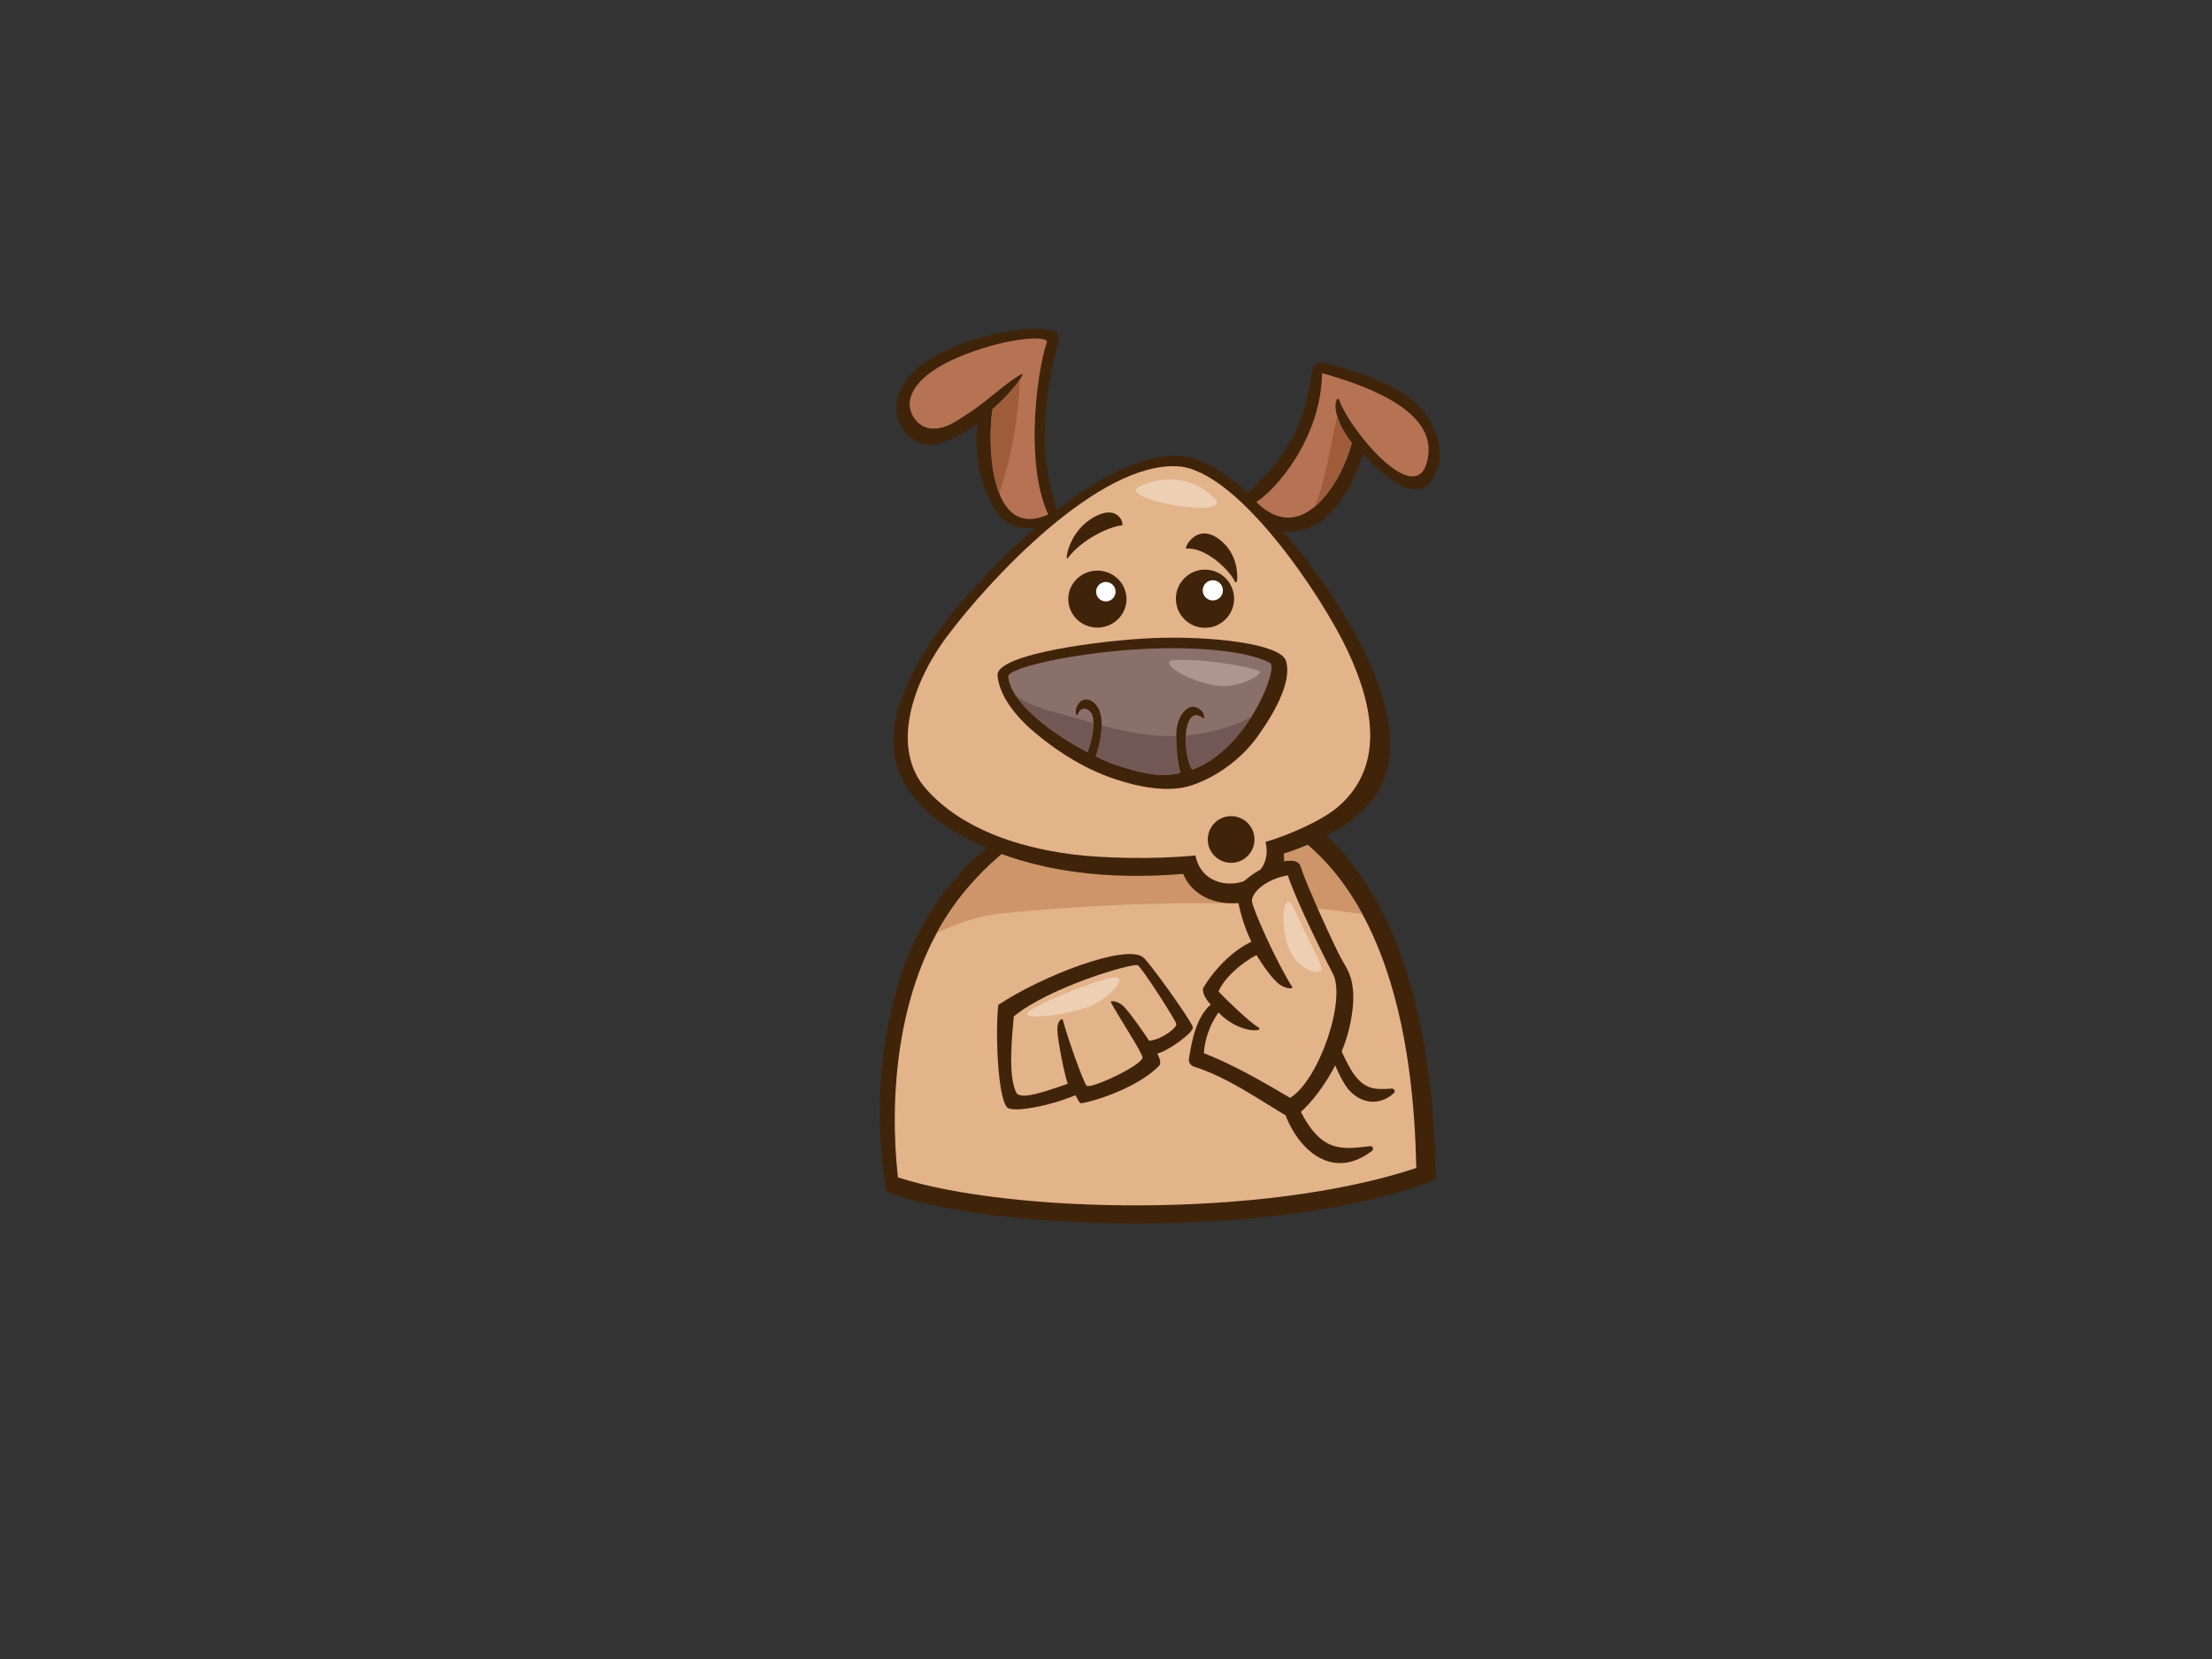 <?xml version="1.0" encoding="utf-8"?>
<!-- Generator: Adobe Illustrator 17.0.0, SVG Export Plug-In . SVG Version: 6.00 Build 0)  -->
<!DOCTYPE svg PUBLIC "-//W3C//DTD SVG 1.1//EN" "http://www.w3.org/Graphics/SVG/1.1/DTD/svg11.dtd">
<svg version="1.1" id="Layer_1" xmlns="http://www.w3.org/2000/svg" xmlns:xlink="http://www.w3.org/1999/xlink" x="0px" y="0px"
	 width="800px" height="600px" viewBox="0 0 800 600" enable-background="new 0 0 800 600" xml:space="preserve">
<rect x="0" y="0" width="800" height="600" fill="#333333" stroke="none"/>
<g>
	<path fill="#40240A" d="M466.905,292.947c-23.939-13.904-54.476-16.005-83.667-3.067c-27.223,12.065-48.999,35.062-57.86,64.315
		c-10.36,34.205-7.121,60.105-4.975,76.811c38.793,14.83,144.349,17.247,198.869-4.39
		C518.948,381.342,509.394,317.623,466.905,292.947z"/>
	<path fill="#E3B38A" d="M324.753,425.825c-2.963-26.247-1.851-72.154,24.267-103.542c22.732-27.32,55.59-39.95,88.454-33.557
		c65.933,12.825,73.872,92.034,74.748,133.691C456.291,440.989,365.002,438.768,324.753,425.825z"/>
	<path fill="#CD9569" d="M361.943,330.401c20.892-2.151,42.012-3.376,63.011-3.696c22.648-0.342,45.388,0.634,67.753,3.88
		c-11.05-20.304-28.302-36.618-55.232-41.857c-32.864-6.393-65.723,6.237-88.454,33.557c-3.947,4.745-7.313,9.823-10.19,15.109
		C346.133,333.953,353.708,331.251,361.943,330.401z"/>
	<path fill="#40240A" d="M500.214,253.21c-6.643-24.925-29.68-55.291-45.601-71.54c-9.859-10.062-19.693-16.374-28.197-16.795
		c-7.546-0.373-17.671,2.314-30.873,10.291c-13.999,8.456-26.626,19.963-38.711,32.558c-12.084,12.593-25.025,28.002-31.352,46.661
		c-8.262,24.364,6.213,40.06,26.618,50.132c22.472,11.095,49.145,13.761,75.817,11.539c7.111,17.336,38.673,12.448,36.388-7.332
		c6.92-2.244,13.356-5.041,19.19-8.463C508.559,285.569,503.141,264.188,500.214,253.21z"/>
	<path fill="#E3B38A" d="M484.144,291.602c-5.603,4.9-17.025,10.065-26.445,12.897c4.001,16.448-22.227,21.338-25.34,4.89
		c-15.63,1.524-34.12,0.966-44.873-0.442c-19.411-2.543-39.936-9.184-52.723-23.819c-12.389-14.177-5.357-37.442,7.736-54.962
		c15.216-20.36,54.842-63.211,83.47-61.507c21.564,1.284,52.142,46.812,61.542,66.964
		C496.913,255.773,500.683,277.132,484.144,291.602z"/>
	<path fill="#40240A" d="M465.047,238.911c-2.013-6.043-26.692-9.016-48.259-8.133c-17.499,0.718-56.787,5.653-56.024,13.568
		c0.763,7.915,7.396,15.552,13.877,20.93c8.914,7.399,18.39,13.115,28.891,16.591c8.253,2.733,19.146,4.981,27.574,2.121
		c9.075-3.078,17.734-9.484,23.338-17.148C463.103,254.997,467.061,244.953,465.047,238.911z"/>
	<path fill="#8A706B" d="M431.183,278.355c-1.699-2.101-2.4-8.675-2.4-10.599c0-6.201,1.998-11.501,6.399-8.002
		c0.664,0.528,0.221-1.715-0.499-2.499c-3.5-3.799-7.113-0.332-8.5,3.6c-1.8,5.1-0.138,16.014,0.738,18.694
		c-7.729,1.808-14.94-0.121-23.196-2.853c-2.096-0.694-4.639-1.76-7.404-3.1c0.728-2.12,3.137-9.906,1.636-15.527
		c-1.472-5.513-6.972-7.113-8.672-2.013c-0.561,1.68,0.111,3.502,0.6,2.099c0.799-2.3,3.469-2.702,4.984,0.098
		c1.516,2.801-0.084,10.302-1.585,13.801c-12.637-6.622-27.96-17.958-28.623-27.403c-0.176-2.494,16.112-6.936,38.49-9.173
		c22.379-2.239,46.546-0.896,56.169,4.251C462.558,241.46,451.102,271.207,431.183,278.355z"/>
	<path fill="#715854" d="M383.261,258.072c-5.366-1.444-11.806-3.171-16.123-6.842c4.944,7.724,16.35,15.691,26.147,20.824
		c1.079-2.519,2.204-7.101,2.187-10.521C391.438,260.393,387.399,259.183,383.261,258.072z"/>
	<path fill="#715854" d="M428.847,265.982c-0.04,0.579-0.064,1.169-0.064,1.773c0,1.924,0.7,8.499,2.4,10.599
		c9.071-3.255,16.378-11.196,21.35-19.043C445.356,263.072,437.306,265.304,428.847,265.982z"/>
	<path fill="#715854" d="M425.399,266.178c-2.338,0.071-4.703,0.026-7.083-0.135c-6.918-0.473-13.42-1.934-19.88-3.685
		c-0.035,4.726-1.558,9.626-2.114,11.239c2.765,1.34,5.308,2.405,7.404,3.1c8.255,2.732,15.467,4.66,23.196,2.853
		C426.291,277.616,425.254,271.407,425.399,266.178z"/>
	<path fill="#40240A" d="M377.862,160.241c-0.202-11.895,1.414-24.2,4.866-36.04c0.536-1.83,0.15-4.02-1.604-4.499
		c-7.74-2.118-19.015,0.193-28.887,3.129c-9.889,2.939-24.89,9.869-27.617,21.074c-2.499,10.264,6.693,19.737,15.933,16.335
		c4.888-1.797,8.802-3.861,12.908-7.058c-1.161,13.206,1.52,23.102,6.05,30.654c6.656,11.091,19.561,7.059,23.797,3.227
		C380.485,180.208,378.013,169.082,377.862,160.241z"/>
	<path fill="#B57354" d="M359.001,147.923c7.9-6.835,11.78-13.153,10.602-12.631c-4.492,1.997-12.755,9.993-19.24,14.116
		c-4.148,2.636-8.277,6.011-13.682,5.549c-5.179-0.443-8.562-6.194-7.497-10.618c2.206-9.136,15.649-14.78,23.439-17.454
		c15.262-5.24,26.719-5.327,25.972-3.046c-2.813,8.561-4.655,23.628-4.377,36.04c0.195,8.728,1.237,18.147,4.899,26.192
		C356.688,196.14,357.292,156.813,359.001,147.923z"/>
	<path fill="#40240A" d="M509.469,143.582c-9.212-6.411-19.565-9.213-29.752-12.228c-3.594-1.065-5.21,1.381-5.469,3.731
		c-2.627,23.78-15.125,36.669-25.344,45.059c16.614,24.039,36.371,9.198,44.061-16.075c7.862,8.701,21.4,20.995,26.835,5.598
		C523.039,160.49,516.803,148.689,509.469,143.582z"/>
	<path fill="#B57354" d="M484.386,144.764c-0.883-2.535-4.268,4.112,4.51,15.419c-3.35,13.276-17.61,38.211-34.547,21.377
		c7.058-4.377,23.422-22.96,23.797-46.618c13.365,3.791,40.114,12.454,38.456,29.036
		C514.29,187.089,488.277,155.913,484.386,144.764z"/>
	<path fill="#9E5C3B" d="M359.001,147.923c-0.99,5.147-1.609,20.495,2.398,30.555c4.368-13.271,6.968-27.074,7.4-41.149
		C367.236,139.662,363.89,143.693,359.001,147.923z"/>
	<path fill="#9E5C3B" d="M475.519,183.23c6.722-5.616,11.594-15.982,13.377-23.046c-2.976-3.833-4.552-7.129-5.303-9.715
		C481.129,161.372,479.609,172.898,475.519,183.23z"/>
	<path fill="#40240A" d="M394.125,187.984c-7.871,5.309-9.14,15.487-7.912,13.827c4.905-6.633,15.012-11.416,19.501-11.79
		C406.83,189.928,404.385,181.062,394.125,187.984z"/>
	<path fill="#40240A" d="M442.157,196.048c-9.044-8.248-14.238,2.481-13.069,2.377c6.826-0.608,15.579,7.643,17.548,11.957
		c0.169,0.371,0.726,0.159,0.767-0.261C447.722,206.782,447.097,200.555,442.157,196.048z"/>
	
		<ellipse transform="matrix(-0.004 -1 1 -0.004 181.783 614.438)" fill="#40240A" cx="396.896" cy="216.687" rx="10.306" ry="10.525"/>
	<circle fill="#40240A" cx="435.801" cy="216.535" r="10.525"/>
	<circle fill="#FFFFFF" cx="399.946" cy="213.996" r="3.518"/>
	<path fill="#FFFFFF" d="M438.612,209.859c-2.017,0.007-3.647,1.649-3.639,3.667c0.009,2.015,1.651,3.644,3.667,3.637
		c2.017-0.007,3.646-1.651,3.637-3.665C442.269,211.478,440.628,209.85,438.612,209.859z"/>
	<path fill="#40240A" d="M361.053,363.432c16.034-10.658,45.893-22.023,52.314-17.278c2.249,1.664,17.685,23.337,18.048,25.338
		c0.362,2.003-9.472,8.94-12.888,9.532c0.876,1.55,1.548,3.526,0.701,4.408c-7.143,7.421-21.915,12.507-28.043,13.574
		c-0.812,0.145-1.279-1.321-2.239-2.904c-10.065,4.198-22.774,6.262-24.629,4.479C360.795,397.189,359.924,372.833,361.053,363.432z
		"/>
	<path fill="#E3B38A" d="M367.737,395.464c-3.433-5.869-1.583-22.006-1.085-27.864c12.837-10.625,43.24-19.489,44.846-18.488
		c1.611,1.002,13.595,19.685,13.929,21.178c0.332,1.491-5.853,5.984-9.839,6.09c-1.505-2.29-6.562-9.684-9.136-12.347
		c-1.917-1.981-5.178-2.417-4.636-1.43c3.262,5.958,11.308,18.132,11.382,19.835c0.121,2.701-19.007,11.743-20.255,10.178
		c-1.249-1.562-6.642-16.631-8.565-23.766c-0.221-0.817-2.126,0.436-1.984,3.624c0.206,4.629,2.763,16.776,3.776,19.494
		C380.13,393.963,369.951,397.94,367.737,395.464z"/>
	<circle fill="#40240A" cx="445.253" cy="303.608" r="8.446"/>
	<path fill="#40240A" d="M495.594,414.528c-4.747,0.48-9.448,1.341-14.025-0.371c-10.422-3.904-15.972-23.297-17.868-31.907
		c-0.174-0.791-1.598-0.533-1.686,0.229c-2.562,21.909,14.256,48.823,34.115,33.827
		C496.821,415.781,496.644,414.423,495.594,414.528z"/>
	<path fill="#40240A" d="M503.378,393.692c-6.585,0.528-9.829,0.109-13.826-5.327c-2.212-3.011-7.093-13.63-8.321-18.282
		c-0.133-0.499-0.936-0.036-1.001,0.388c-1.103,7.135,2.997,16.78,6.293,21.935c3.997,6.25,11.663,8.406,17.644,2.889
		C504.808,394.701,504.163,393.63,503.378,393.692z"/>
	<path fill="#40240A" d="M484.816,346.21c-2.215-4.226-12.104-25.442-14.38-32.678c-0.48-1.524-1.613-2.171-3.277-2.233
		c-8.514-0.317-19.988,7.937-19.788,11.559c0.253,4.538,2.764,13.055,5.235,17.716c-8.859,4.228-15.043,12.677-17.315,16.507
		c-0.871,1.471,0.807,4.431,2.569,6.224c-5.254,4.67-6.777,12.91-7.857,19.53c-0.243,1.487,0.647,2.574,2.01,3.001
		c12.151,3.827,23.637,12.114,34.59,18.538c1.977,1.162,17.81-14.279,21.835-34.609C491.422,354.698,487.031,350.438,484.816,346.21
		z"/>
	<path fill="#E3B38A" d="M466.604,397.058c-10.124-5.963-20.291-11.871-31.208-16.159c0.301-4.693,1.91-9.927,5.268-14.726
		c7.714,8.018,17.203,6.901,14.372,5.344c-2.834-1.553-12.106-10.471-14.338-12.966c2.245-5.091,8.192-10.189,13.72-13.146
		c2.291,3.729,4.942,7.583,7.649,10.065c2.416,2.214,5.873,2.414,5.235,1.408c-5.637-8.855-14.091-27.781-14.494-30.799
		c-0.404-3.019,4.778-8.076,12.943-9.507c3.087,9.583,14.482,32.229,16.247,35.474C487.03,361.312,477.082,390.628,466.604,397.058z
		"/>
	<path fill="#AD968F" d="M440.904,248.037c-10.51-1.047-23.485-9.044-15.828-9.379c10.024-0.436,26.965,2.346,30.483,4.104
		C457.077,243.522,448.892,248.834,440.904,248.037z"/>
	<path fill="#EDCFB3" d="M412.18,175.939c7.508-3.754,18.76-4.104,26.966,4.102C447.351,188.249,402.802,180.628,412.18,175.939z"/>
	<path fill="#EDCFB3" d="M372.906,365.274c5.873-3.916,23.448-10.549,29.309-11.723c5.862-1.174,1.172,5.861-7.034,9.965
		C388.615,366.801,365.874,369.964,372.906,365.274z"/>
	<path fill="#EDCFB3" d="M467.868,328.345c3.193,6.919,8.207,16.998,9.965,21.102c1.757,4.104-8.207,2.344-11.724-6.448
		C462.591,334.208,464.349,320.725,467.868,328.345z"/>
</g>
</svg>
